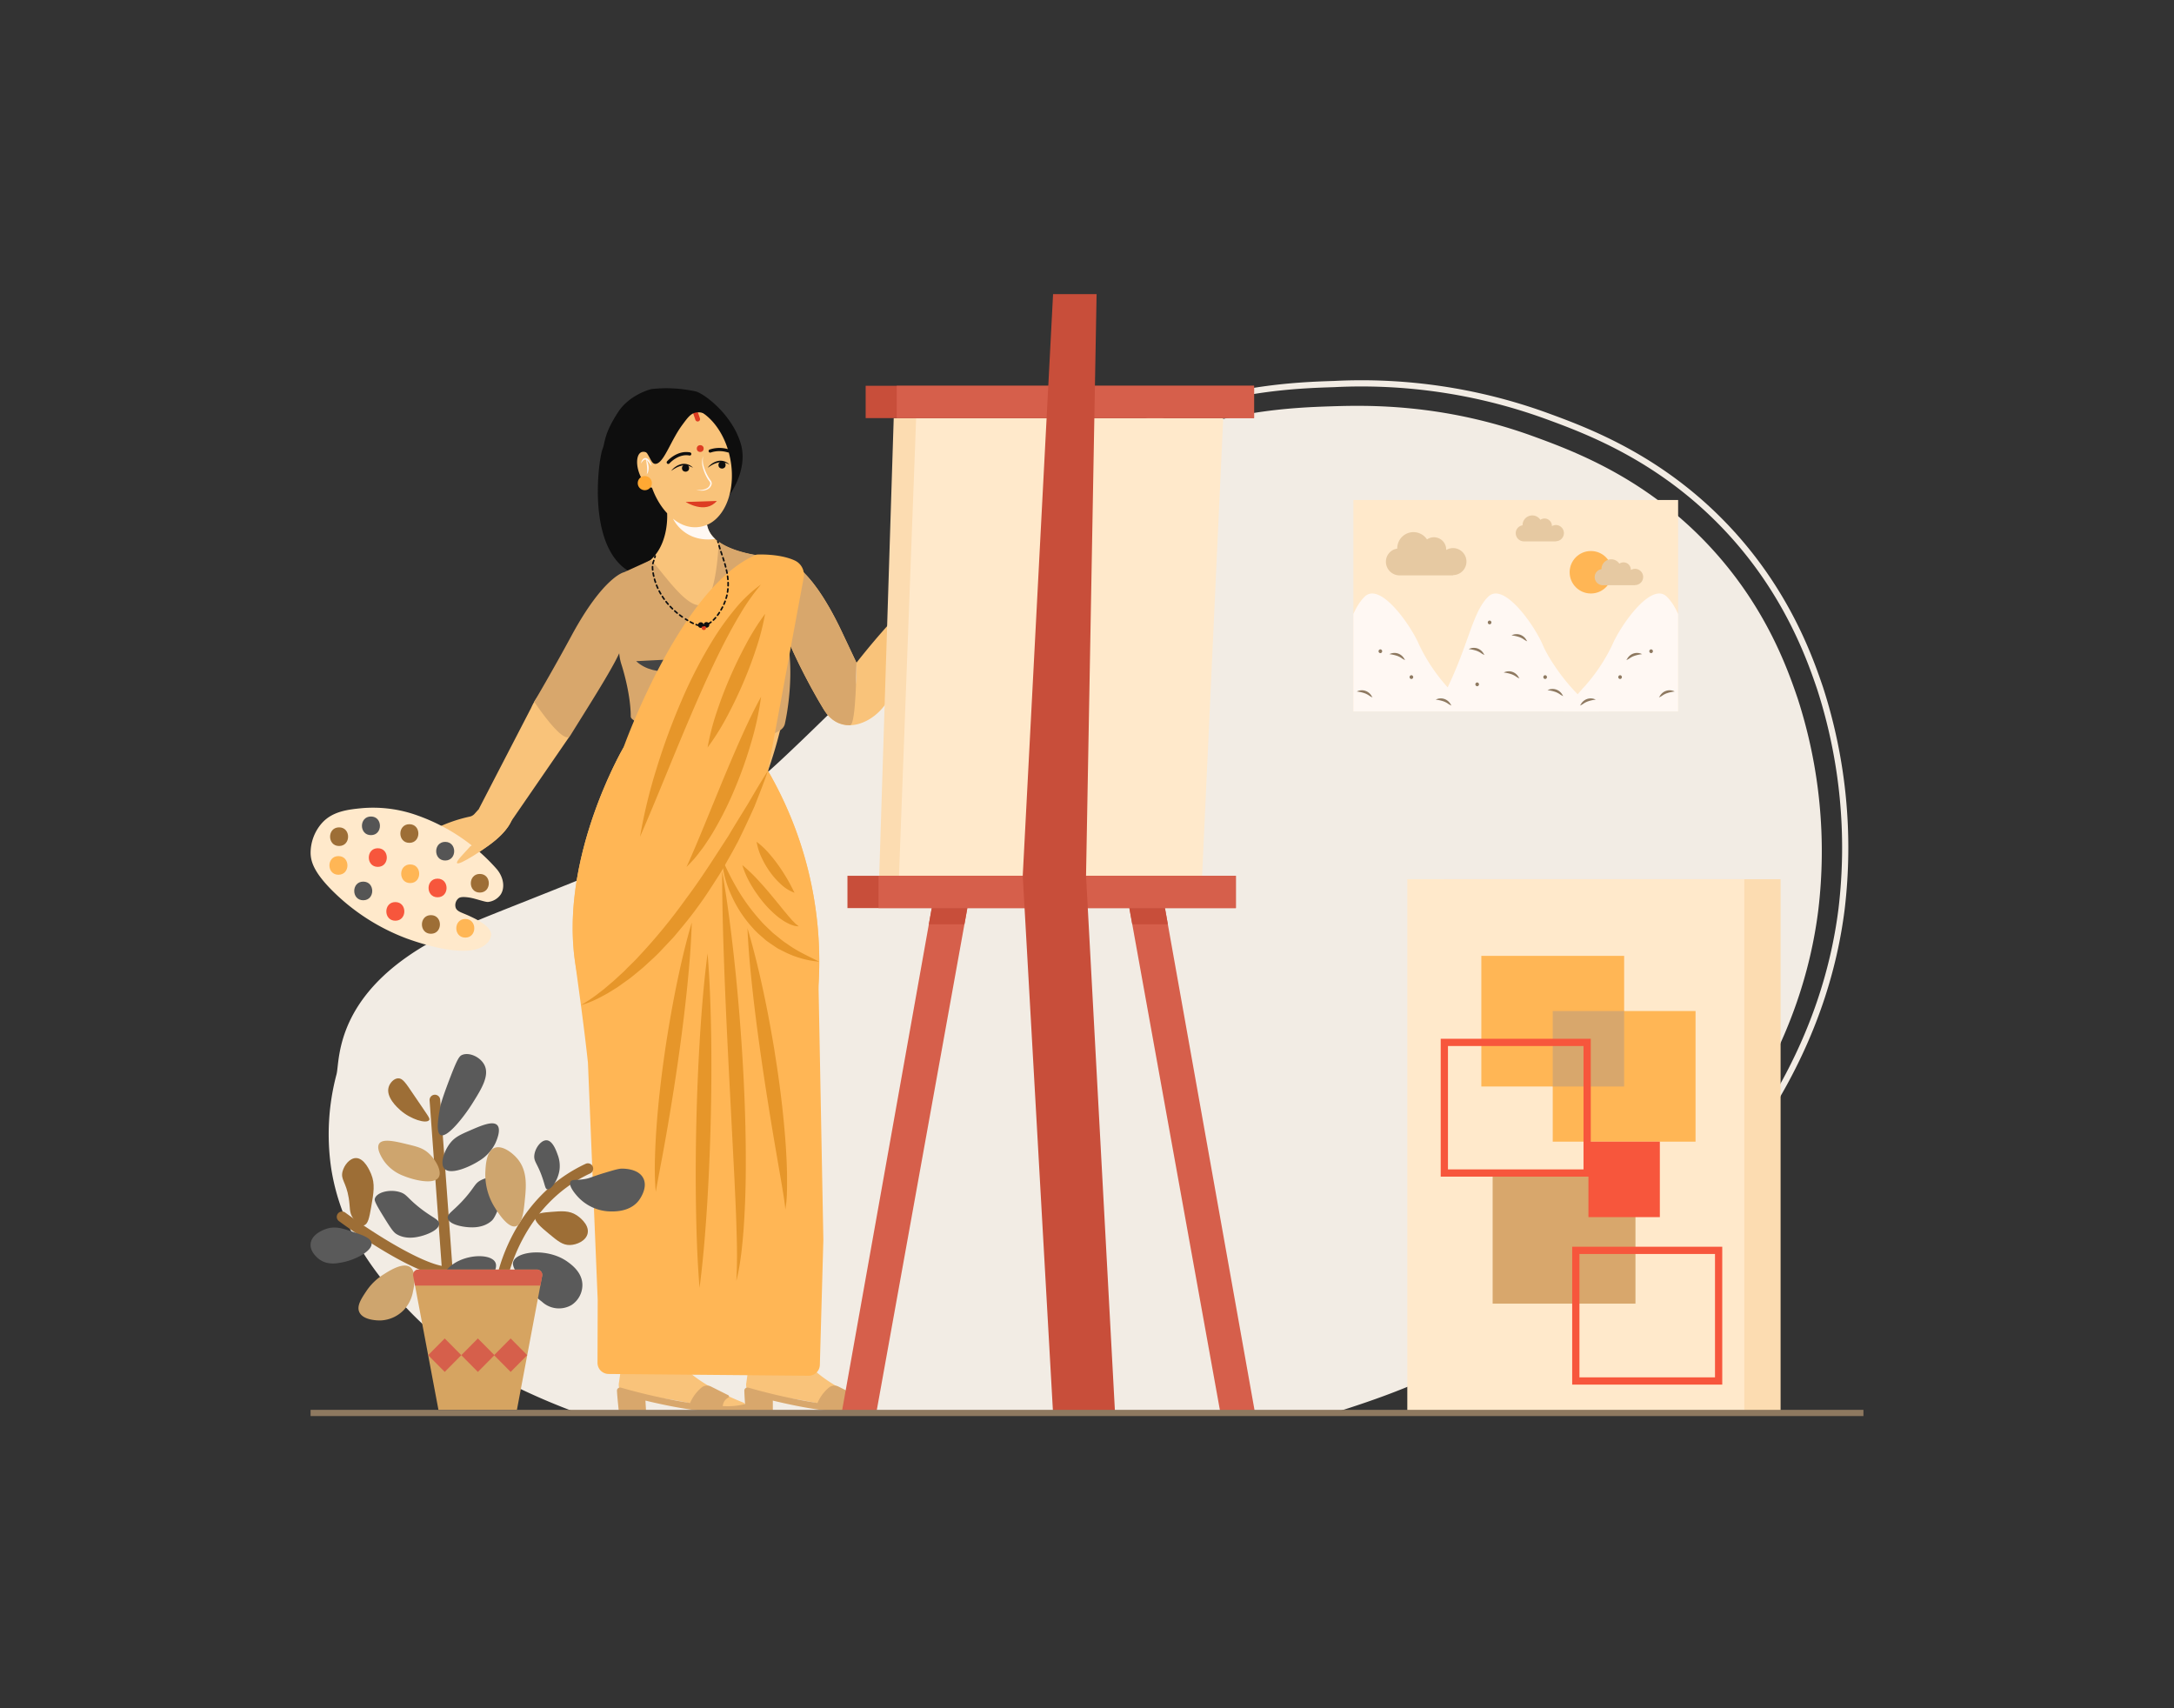 <svg xmlns="http://www.w3.org/2000/svg" viewBox="0 0 700 550" id="IndianFemalepainterpainting"><rect x="0" y="0" width="700" height="550" fill="#333333" stroke="none"/><defs><clipPath id="a"><rect width="104.567" height="68.076" x="435.765" y="160.983" fill="none"></rect></clipPath></defs><path fill="#f2ece4" d="M428.201,455.303c16.25-5.08,30.83-10.27,48.37-20.12,18.09-10.16,98.45-58.51,108.9-142.19a159.615,159.615,0,0,0-6.66-68.16c-3.23-9.47-9.93-28.49-26.84-47.3-20.7-23.04-44.32-31.97-58.17-37.02-29.14-10.63-53.58-10.07-65.22-9.69-12.56.41-34.73,1.33-59.93,12.34-16.44,7.18-26.66,15.37-41.72,27.61-23.86,19.41-27,27.49-68.74,67.57-11.46,11-20.88,19.67-35.26,28.21-9.97,5.92-18.03,9.23-32.9,15.27-36.55,14.85-46.957,17.857-58.917,26.217-23.26,16.27-21.753,34.013-22.753,37.833a75.127,75.127,0,0,0-1.77,29.97c3.05,20.07,13.86,33.19,20.57,41.13a113.098,113.098,0,0,0,32.9,26.44,210.247,210.247,0,0,0,26.96,11.89Z" class="colorefedef svgShape"></path><path fill="#f2ece4" d="M480.038,441.554l-.98-1.744C502.907,426.412,581.533,376.189,591.984,292.447a165.794,165.794,0,0,0-6.89-70.549c-2.969-8.703-9.92-29.086-27.747-48.923-21.837-24.297-46.786-33.397-60.189-38.286a173.673,173.673,0,0,0-67.561-10.039c-12.391.403-35.453,1.153-62.059,12.77l-.801-1.832c26.957-11.771,51.162-12.558,62.795-12.936a175.468,175.468,0,0,1,68.311,10.158c13.567,4.948,38.821,14.16,60.992,38.829,18.1,20.14,25.144,40.794,28.151,49.613a167.905,167.905,0,0,1,6.981,71.442C583.401,377.366,504.092,428.04,480.038,441.554Z" class="colorefedef svgShape"></path><path fill="#fff8f3" d="M308.416 185.112a6.707 6.707 0 012.022-.387 7.09 7.09 0 011.026.024 4.463 4.463 0 011.023.2 10.034 10.034 0 01-2.025.288A8.577 8.577 0 01308.416 185.112zM316.826 187.499c1.662-.255 3.316-.417 4.967-.618 1.653-.19 3.29-.388 4.935-.72a11.556 11.556 0 01-2.392.802 21.304 21.304 0 01-2.485.427c-.834.092-1.671.16-2.51.173A21.245 21.245 0 01316.826 187.499zM317.484 189.891c1.833-.145 3.65-.24 5.454-.439.904-.085 1.798-.221 2.686-.386a9.422 9.422 0 002.582-.821 6.506 6.506 0 01-2.488 1.204 15.553 15.553 0 01-2.725.512 23.213 23.213 0 01-2.759.125A20.431 20.431 0 01317.484 189.891zM318.63 191.969l4.554-.397c.755-.068 1.504-.17 2.258-.26.752-.102 1.497-.238 2.257-.369a13.704 13.704 0 01-4.464 1.139 19.753 19.753 0 01-2.306.088A14.917 14.917 0 01318.63 191.969z" class="colordd765e svgShape"></path><path fill="#f9c37a" d="M297.436,190.431s1.643-3.42,9.382-6.602,14.168-4.862,9.369-1.433l-3.701,2.553s6.722.268,10.741.077a4.982,4.982,0,0,1,4.978,3.219c.663,1.887-.014,3.342-4.588,4.457a47.802,47.802,0,0,1-13.103,1.632,2.838,2.838,0,0,0-1.758.517l-1.409.988Z" class="colorf9977a svgShape"></path><path fill="#0e0e0e" d="M228.597,181.47a39.234,39.234,0,0,0-12.474-10.692c1.976-.288,3.577-.438,5.074-.811,9.942-2.48,20.43-16.146,17.377-26.909-2.661-9.381-11.485-16.074-14.4-16.994a43.86,43.86,0,0,0-14.187-.823c-1.178.164-7.5,2.17-10.902,7.356-4.729,7.21-4.153,9.715-5.083,12.016C192.245,148.959,185.173,202.004,228.597,181.47Z" class="color160b07 svgShape"></path><path fill="#f9c37a" d="M164.819,263.777s-.827,3.703-7.645,8.554-12.701,7.942-8.802,3.516l3.027-3.324s-6.609,1.26-10.48,2.355a4.982,4.982,0,0,1-5.577-2.009c-1.073-1.688-.743-3.258,3.461-5.38a47.802,47.802,0,0,1,12.394-4.555,2.838,2.838,0,0,0,1.595-.902l1.149-1.281Z" class="colorf9977a svgShape"></path><path fill="#fff8f3" d="M155.84 271.442a6.709 6.709 0 01-1.882.835 7.096 7.096 0 01-1.005.209 4.46 4.46 0 01-1.042.037 10.029 10.029 0 011.908-.739A8.572 8.572 0 01155.84 271.442zM147.108 271.02c-1.561.625-3.136 1.156-4.698 1.726-1.567.559-3.117 1.122-4.645 1.818a11.561 11.561 0 012.148-1.323 21.298 21.298 0 012.323-.978c.792-.279 1.591-.534 2.406-.737A21.285 21.285 0 01147.108 271.02zM145.926 268.839c-1.753.556-3.501 1.06-5.214 1.662-.861.287-1.702.622-2.529.984a9.425 9.425 0 00-2.329 1.384 6.506 6.506 0 012.151-1.736 15.545 15.545 0 012.538-1.115 23.21 23.21 0 012.659-.746A20.464 20.464 0 01145.926 268.839zM144.339 267.075l-4.346 1.417c-.72.237-1.427.506-2.14.764-.709.269-1.404.571-2.115.871a13.704 13.704 0 014.091-2.12 19.753 19.753 0 012.227-.608A14.903 14.903 0 01144.339 267.075z" class="colordd765e svgShape"></path><path fill="#f9c37a" d="M183.344 237.168l-19.675 28.591-9.72-4.857 17.043-32.928a17.18 17.18 0 014.87-6.493 13.439 13.439 0 014.802-2.558C184.202 217.948 183.344 237.168 183.344 237.168zM214.8 165.236s.754 9.704-5.425 15.158l-10.051 5.923c-4.608 2.716 1.988 27.23 1.988 27.23s7.752 15.504-.554 27.133c.334-.078 24.199 8.06 24.199 8.06l22.311-.569s10.893-29.271 5.355-45.514L248.163 179.317s-20.642-1.011-20.642-11.723z" class="colorf9977a svgShape"></path><path fill="#d8a76c" d="M252.226,200.554l.666,2.949s5.928-20.507,2.702-21.71l-6.622-2.222a6.624,6.624,0,0,0-1.557-.321c-2.596-.246-10.952-1.288-15.967-4.823-.09-.065-.509,18.977-5.794,20.345-5.186,1.342-15.23-14.996-16.278-14.377l-8.434,3.846c-.003-.046-6.654,1.431-16.936,20.447-6.213,11.491-11.989,21.236-11.989,21.236s9.479,14.378,11.605,10.926c4.686-7.609,13.153-20.762,15.762-26.526a15.444,15.444,0,0,0,.743,3.708s2.948,8.96,2.965,16.662c.01,4.601,47.597,11.7,49.628,2.352s2.671-22.269-.098-30.39Z" class="color6c7fd8 svgShape"></path><path fill="#f9c37a" d="M251.993,180.259s7.948-.398,19.105,23.228l4.673,9.896s14.157-18.28,22.678-23.778l8.898,6.235-21.707,30.059a17.18,17.18,0,0,1-5.774,5.705c-5.379,3.15-11.092,2.541-14.529-3.04-5.377-8.731-11.942-22.116-12.714-25.907Z" class="colorf9977a svgShape"></path><path fill="#fff8f3" d="M275.771,213.383c.063,1.117.049,2.233.015,3.349-.031,1.116-.117,2.229-.228,3.341a30.514,30.514,0,0,1-.521,3.316,16.508,16.508,0,0,1-.449,1.626,2.944,2.944,0,0,1-.877,1.425,3.138,3.138,0,0,0,.636-1.496c.13-.534.224-1.079.302-1.627q.231-1.643.4-3.299C275.289,217.812,275.482,215.599,275.771,213.383Z" class="colordd765e svgShape"></path><path fill="#d8a76c" d="M251.993,180.259s7.948-.398,19.105,23.228l4.673,9.896s-.057,20.078-2.062,20.118c-3.249.065-6.246-1.485-8.372-4.937-5.377-8.731-11.942-22.116-12.714-25.907Z" class="color6c7fd8 svgShape"></path><path fill="#f9c37a" d="M297.436 190.431s1.643-3.42 9.382-6.602 14.168-4.862 9.369-1.433l-3.701 2.553zM235.147 147.792c-2.054-10.643-9.615-18.133-16.888-16.73-5.614 1.083-9.412 7.149-9.91 14.754a2.071 2.071 0 00-1.738-.27c-1.582.57-1.945 3.587-.81 6.739.958 2.661 2.677 4.561 4.142 4.747 2.977 8.358 9.471 13.784 15.753 12.572C232.97 168.201 237.201 158.435 235.147 147.792zM215.819 432.084s-.971 9.707 23.476 19.482a1.279 1.279 0 01.836 1.142c.005 1.28-1.997 3.04-16.196-.485a90.349 90.349 0 00-20.931-2.651h0a3.701 3.701 0 01-3.72-4.334l1.893-13.154z" class="colorf9977a svgShape"></path><path fill="#d8a76c" d="M198.674,447.485a1.042,1.042,0,0,1,1.281-.708,187.085,187.085,0,0,0,22.244,4.946,13.244,13.244,0,0,1,3.707-4.991,2.796,2.796,0,0,1,3.006-.322l5.558,2.787a.457.457,0,0,1-.031.83,3.354,3.354,0,0,0-1.726,2.679,23.36,23.36,0,0,0,6.615-.497,1.041,1.041,0,0,1,1.32.624,1.021,1.021,0,0,1-.63,1.31,21.028,21.028,0,0,1-6.292.643c-4.907,0-13.088-.748-25.899-3.839l.189,3.349H199.24S198.555,447.904,198.674,447.485Z" class="color6c7fd8 svgShape"></path><path fill="#f9c37a" d="M256.836,432.084s-.971,9.707,23.476,19.482a1.279,1.279,0,0,1,.836,1.142c.005,1.28-1.997,3.04-16.196-.485a90.349,90.349,0,0,0-20.931-2.651h0a3.701,3.701,0,0,1-3.72-4.334l1.893-13.154Z" class="colorf9977a svgShape"></path><path fill="#d8a76c" d="M239.691,447.485a1.042,1.042,0,0,1,1.281-.708,187.086,187.086,0,0,0,22.244,4.946,13.244,13.244,0,0,1,3.707-4.991,2.796,2.796,0,0,1,3.006-.322l5.558,2.787a.457.457,0,0,1-.031.83,3.354,3.354,0,0,0-1.726,2.679,23.36,23.36,0,0,0,6.615-.497,1.041,1.041,0,0,1,1.32.624,1.021,1.021,0,0,1-.63,1.31,21.028,21.028,0,0,1-6.292.643c-4.907,0-13.088-.748-25.899-3.839v3.583h-8.776S239.571,447.904,239.691,447.485Z" class="color6c7fd8 svgShape"></path><path fill="#f9c37a" d="M227.521,245.947s-9.188,34.751.041,70.668L243.623,432.4l13.6,1.209,1.226-34.441,5.109-81.908A122.545,122.545,0,0,0,245.948,245.947l0,0Z" class="colorf9977a svgShape"></path><path fill="#f9c37a" d="M200.758,240.68s-23.441,40.018-14.212,75.935L200.64,410.566c.483,3.22,1.792,22.666,1.792,22.666l13.768.513,1.23-34.577,7.506-120.331,2.584-32.891-26.763-5.267" class="colorf9977a svgShape"></path><path fill="#ffb655" d="M245.948,245.947v-0H227.521l-26.763-5.267s-20.298,34.653-15.681,68.408c1.504,10.993,3.034,21.982,4.228,33.013l3.147,76.427-.061,20.242a3.589,3.589,0,0,0,3.557,3.6l64.414.573a3.589,3.589,0,0,0,3.619-3.488l1.132-40.286-1.556-81.908A122.545,122.545,0,0,0,245.948,245.947Z" class="colorffba55 svgShape"></path><path fill="#0e0e0e" d="M215.05 149.366a.512.512 0 01-.264-.834c.13-.15 3.23-3.657 7.378-2.884a.513.513 0 11-.188 1.008c-3.578-.666-6.389 2.516-6.417 2.549A.513.513 0 01215.05 149.366zM228.549 145.714a.513.513 0 01-.054-.979 9.913 9.913 0 016.198-.035.513.513 0 01-.351.963 8.939 8.939 0 00-5.494.034A.513.513 0 01228.549 145.714zM216.11 151.619a5.698 5.698 0 011.446-1.377 5.461 5.461 0 011.865-.814 3.933 3.933 0 012.051.102 3.976 3.976 0 011.682 1.092 6.181 6.181 0 00-1.784-.705 4.427 4.427 0 00-1.843.012 7.134 7.134 0 00-1.766.655A12.525 12.525 0 00216.11 151.619z" class="color160b07 svgShape"></path><circle cx="220.739" cy="150.727" r="1.15" fill="#0e0e0e" class="color160b07 svgShape"></circle><path fill="#0e0e0e" d="M227.852,150.612a5.697,5.697,0,0,1,1.446-1.377,5.465,5.465,0,0,1,1.865-.814,3.901,3.901,0,0,1,3.732,1.195,6.189,6.189,0,0,0-1.784-.706,4.431,4.431,0,0,0-1.843.013,7.134,7.134,0,0,0-1.766.655A12.505,12.505,0,0,0,227.852,150.612Z" class="color160b07 svgShape"></path><circle cx="232.482" cy="149.72" r="1.15" fill="#0e0e0e" class="color160b07 svgShape"></circle><circle cx="207.62" cy="155.551" r="2.282" fill="#ffa833" class="colorffcb33 svgShape"></circle><circle cx="225.463" cy="144.423" r="1.105" fill="#dd3c22" class="colordd2f22 svgShape"></circle><path fill="#fff8f3" d="M230.285,173.531a8.103,8.103,0,0,1-2.63-4.559c-2.11.885-6.333,1.812-10.94-1.957C216.716,167.015,220.235,174.887,230.285,173.531Z" class="colordd765e svgShape"></path><path fill="#dd3c22" d="M220.771,161.611s6.362,4.075,10.04-.332" class="colordd2f22 svgShape"></path><path fill="#262626" d="M231.126,210.146a16.932,16.932,0,0,0,2.583,1.13,16.396,16.396,0,0,0,2.7.739,12.049,12.049,0,0,0,5.497-.146,10.356,10.356,0,0,0,4.745-2.721l.521-.465.444-.54.889-1.086c.547-.759,1.003-1.584,1.534-2.37-.428.838-.843,1.695-1.327,2.512l-.847,1.151-.428.575-.51.505a10.407,10.407,0,0,1-4.889,2.935,11.957,11.957,0,0,1-5.709.035A15.587,15.587,0,0,1,231.126,210.146Z" class="color153037 svgShape"></path><path fill="#dd3c22" d="M224.642,135.7a.77.77,0,0,1-.728-.519l-.714-2.071a.77.77,0,0,1,1.455-.502l.714,2.071a.769.769,0,0,1-.728,1.021Z" class="colordd2f22 svgShape"></path><path fill="#0e0e0e" d="M223.928,132.859c-1.6.367-2.495,1.581-4.286,4.011-3.459,4.693-5.546,11.175-7.919,12.303a1.457,1.457,0,0,1-.865.167c-.922-.144-1.282-1.344-2.292-3.038-.763-1.28-1.098-1.502-1.543-2.219a10.282,10.282,0,0,1-.369-9.28,10.894,10.894,0,0,1,6.044-5.225c5.402-2.249,10.581-.184,11.894.34,7.89,3.146,11.192,11.023,10.91,11.25C235.169,141.436,229.261,131.637,223.928,132.859Z" class="color160b07 svgShape"></path><path fill="#444444" d="M204.831,212.87c6.079,5.66,17.406,3.199,19.618-.984" class="color065082 svgShape"></path><path fill="#ffb655" d="M200.758,240.68s18.544-52.131,42.864-62.122c0,0,7.179-.425,12.251,1.888a5.099,5.099,0,0,1,2.897,5.567l-11.503,62.158S220.529,268.774,200.758,240.68Z" class="colorffba55 svgShape"></path><path fill="#fff8f3" d="M226.415 146.845a6.875 6.875 0 00.313 3.717 15.305 15.305 0 001.594 3.41l.543.788a1.493 1.493 0 01.295 1.059 2.444 2.444 0 01-1.198 1.659 4.41 4.41 0 01-3.821.117 4.733 4.733 0 003.602-.445 2.194 2.194 0 00.954-1.381c.089-.509-.453-.955-.8-1.515a13.954 13.954 0 01-1.541-3.57A6.034 6.034 0 01226.415 146.845zM206.389 149.218a2.587 2.587 0 01.545-1.289 1.195 1.195 0 01.665-.432 1.074 1.074 0 01.816.151 2.649 2.649 0 01.928 1.11 5.145 5.145 0 01.452 1.301c-.293-.36-.514-.748-.786-1.092a3.439 3.439 0 00-.852-.876.732.732 0 00-.943.115A5.007 5.007 0 00206.389 149.218z" class="colordd765e svgShape"></path><path fill="#fff8f3" d="M208.234,152.716a5.418,5.418,0,0,0,.154-1.244,10.878,10.878,0,0,0-.06-1.23c-.07-.823-.232-1.636-.335-2.505.123.182.215.378.324.569l.242.606a5.6,5.6,0,0,1,.279,1.282,4.396,4.396,0,0,1-.06,1.322A2.537,2.537,0,0,1,208.234,152.716Z" class="colordd765e svgShape"></path><circle cx="225.655" cy="201.251" r=".907" fill="#0e0e0e" class="color160b07 svgShape"></circle><circle cx="227.476" cy="201.189" r=".907" fill="#0e0e0e" class="color160b07 svgShape"></circle><circle cx="226.624" cy="202.159" r=".692" fill="#dd3c22" class="colordd2f22 svgShape"></circle><path fill="#0e0e0e" d="M210.835 179.752a.267.267 0 01-.068-.009.257.257 0 01-.179-.315c.042-.152.081-.312.118-.486a.256.256 0 11.502.106c-.039.184-.081.354-.125.515A.256.256 0 01210.835 179.752zM226.146 201.707a.256.256 0 01-.009-.513 3.53 3.53 0 00.938-.159.256.256 0 11.155.489 4.038 4.038 0 01-1.074.183zm-1.018-.08a.292.292 0 01-.046-.004 6.963 6.963 0 01-1.026-.275.257.257 0 01.168-.485 6.41 6.41 0 00.95.255.256.256 0 01-.046.509zm2.956-.509a.256.256 0 01-.126-.48 6.941 6.941 0 00.821-.545.256.256 0 01.312.407 7.356 7.356 0 01-.883.585A.252.252 0 01228.085 201.118zm-4.891-.146a.254.254 0 01-.108-.024c-.292-.137-.595-.292-.926-.476a.256.256 0 11.248-.449c.321.178.614.328.895.46a.256.256 0 01-.109.489zm-1.795-.983a.254.254 0 01-.133-.038c-.281-.171-.556-.343-.823-.51l.086-.249.142-.213-.14.214.149-.209c.3.188.573.358.853.529a.256.256 0 01-.134.475zm8.311-.107a.256.256 0 01-.178-.441c.23-.223.46-.468.684-.728a.256.256 0 11.389.333c-.234.273-.475.53-.716.763A.256.256 0 01229.71 199.883zm-10.036-1a.254.254 0 01-.147-.047c-.252-.177-.533-.381-.836-.611a.256.256 0 11.311-.408c.296.227.571.426.819.599a.256.256 0 01-.147.466zm11.372-.548a.252.252 0 01-.152-.05.256.256 0 01-.054-.358q.291-.395.572-.83a.256.256 0 01.431.278q-.29.448-.59.856A.256.256 0 01231.046 198.335zm-13-.696a.256.256 0 01-.163-.059q-.379-.315-.782-.678a.256.256 0 11.343-.381c.262.237.519.458.766.664a.256.256 0 01-.164.454zm14.113-1.021a.256.256 0 01-.222-.384q.233-.406.458-.838l.025-.048a.256.256 0 11.459.229l-.03.057q-.229.439-.468.855A.256.256 0 01232.159 196.618zm-15.633-.352a.257.257 0 01-.179-.073q-.359-.352-.724-.74a.256.256 0 01.374-.35q.356.379.709.724a.256.256 0 01-.179.44zm16.565-1.469a.256.256 0 01-.234-.36q.208-.469.38-.933a.256.256 0 11.481.178q-.178.479-.392.962A.256.256 0 01233.091 194.797zm-17.966-.025a.256.256 0 01-.195-.089q-.33-.385-.657-.799a.256.256 0 01.403-.317q.32.406.644.782a.257.257 0 01-.195.424zM213.86 193.163a.255.255 0 01-.209-.107q-.297-.414-.584-.856a.256.256 0 11.43-.278q.279.431.57.836a.256.256 0 01-.208.406zm19.942-.284a.265.265 0 01-.073-.011.256.256 0 01-.172-.319q.146-.49.256-.974a.256.256 0 01.5.114c-.076.335-.165.674-.264 1.006A.256.256 0 01233.801 192.879zm-21.054-1.433a.256.256 0 01-.222-.127q-.257-.442-.499-.908a.256.256 0 11.455-.235q.235.454.487.885a.256.256 0 01-.093.35A.251.251 0 01212.747 191.445zm21.508-.562a.28.28 0 01-.041-.003.257.257 0 01-.213-.293q.08-.502.125-.999a.261.261 0 01.279-.232.257.257 0 01.232.279c-.032.344-.075.691-.129 1.032A.256.256 0 01234.255 190.883zm-22.45-1.256a.256.256 0 01-.233-.15q-.213-.466-.406-.953a.256.256 0 01.477-.189q.188.475.396.929a.256.256 0 01-.233.363zm22.638-.782h-.008a.257.257 0 01-.249-.263q.007-.239.007-.475c0-.179-.003-.357-.009-.534a.257.257 0 01.249-.264.277.277 0 01.264.248q.008.274.009.55c0 .162-.002.325-.007.489A.257.257 0 01234.444 188.846zm-23.392-1.121a.256.256 0 01-.243-.174q-.164-.484-.306-.99a.256.256 0 11.494-.138q.138.492.298.964a.256.256 0 01-.161.325A.261.261 0 01211.052 187.726zm23.329-.925a.256.256 0 01-.255-.234q-.044-.505-.113-1.004a.256.256 0 01.508-.07q.071.512.116 1.03a.256.256 0 01-.233.277zm-23.882-1.044a.256.256 0 01-.25-.2q-.113-.499-.202-1.016a.256.256 0 11.505-.087q.087.504.197.99a.256.256 0 01-.194.306A.244.244 0 01210.499 185.757zm23.605-.984a.256.256 0 01-.252-.21q-.092-.5-.203-.993a.256.256 0 11.5-.112q.113.502.207 1.013a.256.256 0 01-.206.298A.298.298 0 01234.104 184.773zm-23.95-1.033a.256.256 0 01-.255-.23 8.611 8.611 0 01-.051-.905l.002-.149a.267.267 0 01.262-.251.256.256 0 01.251.262l-.002.139a8.146 8.146 0 00.048.85.256.256 0 01-.228.281zm23.503-.966a.256.256 0 01-.248-.192q-.128-.495-.269-.982a.256.256 0 01.493-.142q.142.493.272.994a.257.257 0 01-.184.313A.261.261 0 01233.657 182.774zm-23.433-1.07a.262.262 0 01-.055-.006.256.256 0 01-.195-.305 8.434 8.434 0 01.303-1.008.256.256 0 01.484.169 8.047 8.047 0 00-.287.949A.256.256 0 01210.224 181.704zm22.869-.898a.256.256 0 01-.245-.181q-.152-.49-.309-.972a.257.257 0 01.488-.159q.158.485.311.98a.256.256 0 01-.169.32A.25.25 0 01233.093 180.806zm-.63-1.949a.257.257 0 01-.243-.176l-.322-.972a.256.256 0 01.487-.161l.322.972a.256.256 0 01-.163.324A.251.251 0 01232.463 178.857zm-.639-1.945a.257.257 0 01-.244-.179q-.158-.497-.302-.983a.256.256 0 01.492-.145q.142.481.299.973a.256.256 0 01-.166.322A.263.263 0 01231.824 176.912zM231.31 174.93a.264.264 0 01-.062.01.257.257 0 01-.251-.195c-.041-.169-.082-.333-.123-.502a.244.244 0 01.046-.205c.169.133.349.262.528.39.015.067.031.128.046.195A.25.25 0 01231.31 174.93z" class="color160b07 svgShape"></path><path fill="#e6962a" d="M247.268 248.171c-1.329 3.894-2.853 7.718-4.369 11.555-1.676 3.757-3.442 7.484-5.258 11.19-.976 1.817-1.96 3.632-2.984 5.425-1.038 1.784-1.969 3.633-3.105 5.364-2.235 3.48-4.429 6.989-6.915 10.312-2.412 3.37-5.087 6.552-7.754 9.73l-4.278 4.536c-1.408 1.525-3.001 2.886-4.515 4.304-.749.718-1.554 1.381-2.36 2.041-.803.663-1.599 1.332-2.416 1.974-.805.655-1.685 1.229-2.521 1.845-.857.592-1.664 1.241-2.565 1.774l-2.658 1.633c-.912.504-1.825 1.004-2.746 1.478a31.095 31.095 0 01-5.775 2.284 46.232 46.232 0 005.108-3.371l2.406-1.862 2.313-1.971c.788-.626 1.507-1.35 2.259-2.021.735-.694 1.506-1.339 2.208-2.07 1.395-1.469 2.909-2.792 4.247-4.309a179.172 179.172 0 0015.338-18.71c4.87-6.456 9.165-13.337 13.606-20.153 2.056-3.507 4.234-6.956 6.365-10.444C242.962 255.178 245.018 251.639 247.268 248.171zM222.738 297.005c-.193 7.355-.841 14.632-1.58 21.892q-1.148 10.885-2.698 21.699c-1.008 7.213-2.165 14.404-3.386 21.586q-.927 5.385-1.924 10.764c-.687 3.588-1.36 7.167-2.003 10.786a92.226 92.226 0 01-.251-11.021c.092-3.668.306-7.324.576-10.973.554-7.298 1.401-14.557 2.419-21.79q1.552-10.845 3.691-21.595C219.031 311.191 220.66 304.059 222.738 297.005zM225.246 414.638c-.739-8.995-1.02-17.978-1.162-26.959q-.185-13.47.147-26.928.317-13.458 1.138-26.904c.571-8.963 1.284-17.923 2.459-26.872.745 8.995 1.027 17.979 1.168 26.959q.184 13.47-.153 26.927-.327 13.458-1.144 26.904C227.126 396.729 226.415 405.689 225.246 414.638zM240.677 298.876c2.202 7.356 3.967 14.792 5.524 22.266.792 3.734 1.493 7.486 2.163 11.243q.506 2.817.966 5.642l.877 5.657c1.123 7.55 2.03 15.138 2.62 22.767.157 1.905.275 3.817.371 5.73.112 1.91.164 3.83.211 5.745.019.958.007 1.922.012 2.88.005.959-.001 1.92-.044 2.882a35.862 35.862 0 01-.518 5.749c-.048-.957-.189-1.901-.322-2.845-.144-.945-.268-1.885-.437-2.825-.303-1.879-.612-3.758-.947-5.631l-1.928-11.247c-.626-3.749-1.256-7.501-1.842-11.257l-.89-5.635-.85-5.641q-.827-5.646-1.593-11.303-.755-5.659-1.418-11.337C241.782 314.142 240.996 306.552 240.677 298.876zM206.078 269.416a169.857 169.857 0 015.391-22.196 212.239 212.239 0 017.895-21.451 149.761 149.761 0 0110.565-20.365 88.216 88.216 0 016.757-9.342 43.777 43.777 0 018.369-7.888 69.818 69.818 0 00-6.532 9.214c-1.942 3.203-3.733 6.487-5.443 9.816-3.406 6.666-6.492 13.503-9.482 20.397-2.983 6.897-5.861 13.855-8.726 20.84C211.996 255.424 209.139 262.426 206.078 269.416zM246.348 197.639a78.792 78.792 0 01-2.969 11.475q-1.849 5.581-4.172 10.957-2.31 5.382-5.082 10.566a77.887 77.887 0 01-6.296 10.043 77.874 77.874 0 012.964-11.477q1.849-5.581 4.178-10.955 2.319-5.379 5.088-10.563A78.762 78.762 0 01246.348 197.639zM221.049 279.137c2.103-4.627 3.985-9.189 5.878-13.775l5.646-13.754c1.903-4.581 3.842-9.158 5.87-13.717 2.048-4.553 4.155-9.091 6.613-13.547a95.636 95.636 0 01-3.206 14.796 135.234 135.234 0 01-5.015 14.234 111.15 111.15 0 01-6.668 13.593c-.627 1.098-1.28 2.185-1.991 3.241-.708 1.058-1.37 2.131-2.151 3.145-.775 1.014-1.532 2.033-2.353 3.005Q222.394 277.792 221.049 279.137zM232.526 280.505c1.895 10.896 3.212 21.853 4.345 32.826q1.655 16.463 2.517 32.995c.565 11.019.862 22.061.718 33.114q-.112 8.29-.691 16.581c-.121 1.381-.216 2.76-.368 4.139-.147 1.379-.258 2.757-.469 4.131a70.472 70.472 0 01-1.491 8.174c.319-5.519.238-11.001.063-16.496-.137-5.491-.423-10.979-.672-16.467l-1.697-32.939c-.564-10.985-1.091-21.976-1.517-32.981C232.866 302.575 232.506 291.562 232.526 280.505z" class="colore6952a svgShape"></path><path fill="#e6962a" d="M232.404,276.288a89.326,89.326,0,0,0,5.416,10.623,62.275,62.275,0,0,0,6.924,9.333c1.243,1.48,2.697,2.739,4.078,4.088l2.247,1.819a21.881,21.881,0,0,0,2.337,1.72c3.147,2.323,6.723,3.929,10.384,5.761a30.93,30.93,0,0,1-11.768-3.453l-1.398-.703c-.464-.24-.873-.564-1.313-.844-.866-.579-1.732-1.167-2.577-1.781l-2.365-2.056a27.555,27.555,0,0,1-2.185-2.239,38.933,38.933,0,0,1-6.745-10.408A34.252,34.252,0,0,1,232.404,276.288Z" class="colore6952a svgShape"></path><path fill="#e6962a" d="M239.008 278.53a49.194 49.194 0 014.99 4.739c1.537 1.648 2.999 3.331 4.413 5.043 1.43 1.695 2.807 3.412 4.195 5.122q.535.616 1.055 1.263c.35.426.724.81 1.082 1.239.343.457.76.769 1.142 1.201a3.878 3.878 0 00.626.552l.675.57a7.494 7.494 0 01-1.773-.291 12.658 12.658 0 01-1.68-.673c-.519-.282-1.067-.557-1.558-.886q-.731-.494-1.45-1.021a33.694 33.694 0 01-4.964-4.871 42.628 42.628 0 01-3.937-5.641A29.073 29.073 0 01239.008 278.53zM243.623 271.023a25.555 25.555 0 013.861 3.603 47.881 47.881 0 013.156 3.98c.974 1.372 1.878 2.783 2.736 4.232.859 1.461 1.636 2.947 2.442 4.603a13.125 13.125 0 01-4.544-2.89 24.522 24.522 0 01-3.445-3.949 28.068 28.068 0 01-2.609-4.5A19.043 19.043 0 01243.623 271.023z" class="colore6952a svgShape"></path><path fill="#ffe9cb" d="M157.146,290.399a5.722,5.722,0,0,0,4.046-2.367c1.46-2.175,1.004-5.591-1.296-8.271a61.346,61.346,0,0,0-25.445-17.197,42.073,42.073,0,0,0-18.012-2.35c-4.498.437-9.369,1.023-12.734,4.737a14.51,14.51,0,0,0-3.689,9.956c.129,2.624,1.133,6.113,7.409,12.273a67.35,67.35,0,0,0,23.433,14.95c2.542.924,20.135,7.32,25.798,1.7a4.209,4.209,0,0,0,1.5-3.04c-.202-2.678-4.754-4.81-6.861-5.797-2.612-1.223-4.143-1.437-4.591-2.804a2.881,2.881,0,0,1,.895-2.935c.372-.308,1.075-.663,3.654-.247C153.153,289.319,156.275,290.487,157.146,290.399Z" class="colorffe3cb svgShape"></path><path fill="#9d6e36" d="M109.182,272.382c3.861,0,3.867-6,0-6-3.861,0-3.867,6,0,6Z" class="color8b9d36 svgShape"></path><path fill="#ffb655" d="M108.973,281.64c3.861,0,3.867-6,0-6-3.861,0-3.867,6,0,6Z" class="colorffba55 svgShape"></path><path fill="#555555" d="M116.959,289.854c3.861,0,3.867-6,0-6-3.861,0-3.867,6,0,6Z" class="color065ea5 svgShape"></path><path fill="#f7563c" d="M127.293,296.44c3.861,0,3.867-6,0-6-3.861,0-3.867,6,0,6Z" class="colorf73c4f svgShape"></path><path fill="#9d6e36" d="M138.752,300.641c3.861,0,3.867-6,0-6-3.861,0-3.867,6,0,6Z" class="color8b9d36 svgShape"></path><path fill="#f7563c" d="M121.649 279.105c3.861 0 3.867-6 0-6-3.861 0-3.867 6 0 6zM140.89 288.894c3.861 0 3.867-6 0-6-3.861 0-3.867 6 0 6z" class="colorf73c4f svgShape"></path><path fill="#ffb655" d="M149.82 301.876c3.861 0 3.867-6 0-6-3.861 0-3.867 6 0 6zM132.078 284.319c3.861 0 3.867-6 0-6-3.861 0-3.867 6 0 6z" class="colorffba55 svgShape"></path><path fill="#555555" d="M119.438,268.887c3.861,0,3.867-6,0-6-3.861,0-3.867,6,0,6Z" class="color065ea5 svgShape"></path><path fill="#9d6e36" d="M131.811,271.369c3.861,0,3.867-6,0-6-3.861,0-3.867,6,0,6Z" class="color8b9d36 svgShape"></path><path fill="#555555" d="M143.345,277.057c3.861,0,3.867-6,0-6-3.861,0-3.867,6,0,6Z" class="color065ea5 svgShape"></path><path fill="#9d6e36" d="M154.499,287.378c3.861,0,3.867-6,0-6-3.861,0-3.867,6,0,6Z" class="color8b9d36 svgShape"></path><path fill="#f9c37a" d="M164.819,263.777s-.827,3.703-7.645,8.554-12.701,7.942-8.802,3.516l3.027-3.324Z" class="colorf9977a svgShape"></path><path fill="#9d6e36" d="M144.319,411.184c-10.411,0-32.547-16.08-35.188-18.027a1.71,1.71,0,1,1,2.029-2.754c10.133,7.467,28.383,18.746,34.203,17.25a1.711,1.711,0,1,1,.855,3.312A7.626,7.626,0,0,1,144.319,411.184Z" class="color8b9d36 svgShape"></path><path fill="#9d6e36" d="M144.155 412.465a1.711 1.711 0 01-1.704-1.587l-4.13-56.617a1.711 1.711 0 013.412-.248l4.13 56.617a1.711 1.711 0 01-1.582 1.83C144.239 412.463 144.197 412.465 144.155 412.465zM161.525 413.969a1.765 1.765 0 01-.301-.026 1.711 1.711 0 01-1.386-1.983c.188-1.062 4.882-26.121 28.727-37.248a1.71 1.71 0 111.447 3.1c-22.251 10.383-26.762 34.503-26.805 34.746A1.712 1.712 0 01161.525 413.969z" class="color8b9d36 svgShape"></path><path fill="#5a5a5a" d="M159.48 406.423c-1.391-2.724-8.865-2.728-13.638.619a13.07 13.07 0 00-4.597 6.032c-.813 2.093-2.113 5.443-.306 7.734 1.472 1.865 4.515 2.41 7.508 1.392a36.598 36.598 0 006.436-6.342C157.652 412.352 160.601 408.618 159.48 406.423zM165.303 406.113c-.521 1.368.513 2.936 2.452 5.877a28.239 28.239 0 006.742 7.115 8.044 8.044 0 009.501 1.083 7.696 7.696 0 003.524-6.496c-.032-4.007-3.456-6.487-4.75-7.424C176.503 401.728 166.563 402.807 165.303 406.113zM183.691 380.438c.457-.779 1.641-.383 4.291-.774 2.102-.31 2.141-.675 6.589-2.011 3.101-.931 4.651-1.397 5.67-1.392.803.004 5.342.024 6.895 3.094 1.627 3.215-1.385 7.085-1.532 7.27-2.912 3.638-7.887 3.461-9.501 3.403a14.668 14.668 0 01-10.267-4.949C185.473 384.671 182.898 381.789 183.691 380.438zM141.858 365.434c-1.617-.814-.671-5.989-.153-8.816.157-.856.476-2.4 2.911-8.817 2.682-7.065 3.293-7.826 4.291-8.197 2.334-.869 5.768.77 7.049 3.248 1.773 3.43-.945 7.767-3.831 12.374C149.353 359.649 143.962 366.493 141.858 365.434z" class="color5e7c24 svgShape"></path><path fill="#cea56e" d="M141.245,379.045c1.19-1.936-.999-5.722-3.218-7.734-1.862-1.689-3.768-2.148-7.049-2.939-3.685-.888-7.742-1.866-8.888-.155-1.092,1.631,1.045,4.836,1.533,5.568a13.546,13.546,0,0,0,6.283,4.795C133.18,379.937,139.71,381.543,141.245,379.045Z" class="colorc4ce6e svgShape"></path><path fill="#5a5a5a" d="M141.398 394.049c.044-1.54-2.183-1.86-6.742-5.568-3.619-2.944-3.722-3.968-5.823-4.64-3.216-1.029-7.415-.049-8.122 2.011-.173.504-.148 1.106 2.605 5.568 2.142 3.471 3.234 5.22 4.291 5.877 3.009 1.875 6.465 1.056 7.662.773C137.192 397.615 141.339 396.136 141.398 394.049zM143.074 376.247c-1.502-1.701.009-5.81 1.852-8.177 1.547-1.987 3.346-2.77 6.443-4.119 3.479-1.515 7.309-3.182 8.729-1.696 1.354 1.417-.205 4.945-.561 5.751a13.61 13.61 0 01-5.372 5.814C151.171 375.724 145.012 378.441 143.074 376.247zM144.185 392.231c-.305-1.51 1.834-2.211 5.693-6.656 3.064-3.529 2.991-4.555 4.946-5.582 2.993-1.572 7.296-1.336 8.343.571.256.467.335 1.064-1.617 5.938-1.519 3.791-2.297 5.703-3.225 6.535-2.644 2.369-6.189 2.163-7.416 2.092C148.937 395.013 144.599 394.277 144.185 392.231zM119.639 400.236c-.215-1.678-2.979-2.605-6.283-3.712-2.985-1-5.355-1.795-8.122-.928-.489.153-4.841 1.516-5.21 4.795-.331 2.941 2.807 5.088 3.065 5.259 2.522 1.674 5.342 1.131 7.202.773C114.6 405.594 119.955 402.704 119.639 400.236z" class="color5e7c24 svgShape"></path><path fill="#cea56e" d="M132.051,407.969c-2.307-1.646-6.663,1.146-8.735,2.475a18.318,18.318,0,0,0-5.363,5.259c-1.596,2.395-3.115,4.675-2.299,6.651,1.174,2.84,6.241,2.798,6.896,2.784a11.021,11.021,0,0,0,7.508-3.403,11.723,11.723,0,0,0,2.912-5.877C133.249,414.571,134.328,409.594,132.051,407.969Z" class="colorc4ce6e svgShape"></path><path fill="#9d6e36" d="M113.662 392.193c-1.298-1.888-.843-3.226-1.379-6.496-.852-5.199-2.664-5.865-1.992-8.507.529-2.079 2.32-4.298 4.291-4.331 2.76-.046 4.535 4.219 4.903 5.104 1.339 3.217.845 6.022 0 10.827-.552 3.137-.973 5.382-2.298 5.723C115.906 394.842 114.381 393.237 113.662 392.193zM172.352 391.729c.409-1.158 2.58-1.334 5.21-1.547 3.286-.266 5.75-.465 8.122 1.083.365.238 4.205 2.815 3.524 5.878-.532 2.393-3.505 3.648-5.669 3.712-2.348.069-3.945-1.258-6.896-3.712C174.318 395.209 171.848 393.155 172.352 391.729z" class="color8b9d36 svgShape"></path><path fill="#5a5a5a" d="M176.183,382.912c-.59-.134-.626-.956-1.379-3.248-1.682-5.122-2.999-5.587-2.758-7.734.267-2.375,2.227-4.904,3.984-4.795,1.915.118,3.061,3.338,3.525,4.641a10.034,10.034,0,0,1,.613,4.795C179.737,379.896,177.462,383.204,176.183,382.912Z" class="color5e7c24 svgShape"></path><path fill="#9d6e36" d="M138.18,360.639c-.894,1.268-5.971-.234-9.347-3.248-.862-.77-4.678-4.177-3.678-7.424.416-1.349,1.686-2.75,3.065-2.784,1.432-.035,2.362,1.419,4.75,4.949C137.881,359.392,138.572,360.083,138.18,360.639Z" class="color8b9d36 svgShape"></path><path fill="#cea56e" d="M166.069,394.822c-2.571.7-5.936-4.731-6.742-6.032a19.955,19.955,0,0,1-3.065-11.137c.11-2.46.311-6.944,2.911-8.043,2.492-1.053,5.862,1.562,7.508,3.557,3.249,3.937,2.732,9.03,2.299,13.302C168.643,389.798,168.192,394.244,166.069,394.822Z" class="colorc4ce6e svgShape"></path><path fill="#d6a461" d="M166.442,453.924h-25.267l-8.129-43.125a1.714,1.714,0,0,1,1.673-2.04h38.179a1.714,1.714,0,0,1,1.673,2.04Z" class="colore19974 svgShape"></path><path fill="#d65f4b" d="M173.984,413.915l.587-3.116a1.714,1.714,0,0,0-1.673-2.04H134.719a1.714,1.714,0,0,0-1.673,2.04l.587,3.116Z" class="colord6694b svgShape"></path><polygon fill="#d65f4b" points="143.195 441.71 137.857 436.323 143.195 430.935 148.532 436.323 143.195 441.71" class="colord6694b svgShape"></polygon><polygon fill="#d65f4b" points="153.87 441.71 148.532 436.323 153.87 430.935 159.207 436.323 153.87 441.71" class="colord6694b svgShape"></polygon><polygon fill="#d65f4b" points="164.422 441.71 159.084 436.323 164.422 430.935 169.759 436.323 164.422 441.71" class="colord6694b svgShape"></polygon><polygon fill="#ffe9cb" points="294.062 134.615 288.541 281.974 387.063 281.974 393.858 134.615 294.062 134.615" class="colorffe3cb svgShape"></polygon><polygon fill="#fcdcb1" points="287.766 134.615 283.095 281.974 289.465 281.974 294.985 134.615 287.766 134.615" class="colorfcd1b1 svgShape"></polygon><rect width="125.063" height="10.404" x="272.87" y="281.974" fill="#c84e3a" class="colorb25442 svgShape"></rect><rect width="115.063" height="10.404" x="282.87" y="281.974" fill="#d65f4b" class="colord6694b svgShape"></rect><rect width="125.063" height="10.404" x="278.732" y="124.211" fill="#c84e3a" class="colorb25442 svgShape"></rect><rect width="115.063" height="10.404" x="288.732" y="124.211" fill="#d65f4b" class="colord6694b svgShape"></rect><polygon fill="#d65f4b" points="300.007 292.378 271.024 454.812 282.172 454.812 311.473 292.378 300.007 292.378" class="colord6694b svgShape"></polygon><polygon fill="#c84e3a" points="299.079 297.58 310.535 297.58 311.473 292.378 300.007 292.378 299.079 297.58" class="colorb25442 svgShape"></polygon><polygon fill="#d65f4b" points="375.102 292.378 404.085 454.812 392.938 454.812 363.636 292.378 375.102 292.378" class="colord6694b svgShape"></polygon><polygon fill="#c84e3a" points="375.102 292.378 363.636 292.378 364.575 297.58 376.03 297.58 375.102 292.378" class="colorb25442 svgShape"></polygon><polygon fill="#c84e3a" points="339.076 94.697 353.09 94.697 349.693 281.974 359.036 455.089 339.076 455.089 329.309 281.974 339.076 94.697" class="colorb25442 svgShape"></polygon><rect width="108.51" height="171.848" x="464.82" y="283.076" fill="#fcdcb1" class="colorfcd1b1 svgShape"></rect><rect width="108.51" height="171.848" x="453.137" y="283.076" fill="#ffe9cb" class="colorffe3cb svgShape"></rect><rect width="45.983" height="42.058" x="476.97" y="307.759" fill="#ffb655" class="colorffba55 svgShape"></rect><rect width="45.983" height="42.058" x="499.962" y="325.518" fill="#ffb655" class="colorffba55 svgShape"></rect><rect width="45.983" height="42.058" x="480.615" y="377.67" fill="#d8a76c" class="color6c7fd8 svgShape"></rect><rect width="22.992" height="24.3" x="499.962" y="325.518" fill="#d8a76c" class="color6c7fd8 svgShape"></rect><rect width="22.992" height="24.3" x="511.458" y="367.576" fill="#f7563c" class="colorf73c4f svgShape"></rect><path fill="#f7563c" d="M512.209 378.838H463.889V334.443h48.319zm-45.983-2.336h43.647V336.779H466.225zM554.544 445.799H506.224V401.405h48.319zm-45.983-2.336h43.647V403.741H508.56z" class="colorf73c4f svgShape"></path><rect width="104.567" height="68.076" x="435.765" y="160.983" fill="#ffe9cb" class="colorffe3cb svgShape"></rect><circle cx="512.244" cy="184.248" r="6.839" fill="#ffb655" class="colorffba55 svgShape"></circle><path fill="#e6c9a2" fill-rule="evenodd" d="M467.915 185.252H450.51a4.404 4.404 0 01-4.264-4.351 4.243 4.243 0 013.655-4.264v-.087a5.215 5.215 0 019.572-2.872 3.942 3.942 0 016.179 3.22v.174a4.522 4.522 0 012.176-.609 4.351 4.351 0 110 8.702zm0 0M501.05 174.306H490.608a2.643 2.643 0 01-2.558-2.611 2.546 2.546 0 012.193-2.558v-.052a3.129 3.129 0 015.743-1.723 2.365 2.365 0 013.707 1.932v.104a2.713 2.713 0 011.305-.365 2.611 2.611 0 010 5.221zm0 0M526.47 188.425H516.027a2.643 2.643 0 01-2.558-2.611 2.546 2.546 0 012.193-2.558v-.052a3.129 3.129 0 015.743-1.723 2.365 2.365 0 013.707 1.932v.104a2.713 2.713 0 011.305-.365 2.611 2.611 0 110 5.221zm0 0" class="colora2aee6 svgShape"></path><g clip-path="url(#a)" fill="#000000" class="color000000 svgShape"><path fill="#fff8f3" d="M521.248,230.841c-9.758.329-21.753-16.679-24.435-23.063s-12.569-20.514-17.566-15.714-6.194,14.705-12.988,28.97c-.045.093-.088.177-.133.269a57.476,57.476,0,0,1-9.098-13.525c-2.682-6.384-12.569-20.514-17.566-15.714s-6.194,14.705-12.988,28.97c-2.88,6.047-5.471,8.723-7.503,9.807Z" class="colordd765e svgShape"></path><path fill="#8e7960" d="M436.873 222.646a3.397 3.397 0 011.441-.392 3.521 3.521 0 011.513.246 3.608 3.608 0 011.269.86 3.885 3.885 0 01.464.588 4.4 4.4 0 00.387.611 5.86 5.86 0 01-1.252-.713 6.93 6.93 0 00-1.168-.596A11.495 11.495 0 00436.873 222.646zM433.98 211.526a1.722 1.722 0 01-.84-.338c-.237-.144-.443-.303-.654-.451a11.146 11.146 0 01-1.259-1.061 2.099 2.099 0 011.742.413 2.716 2.716 0 01.613.652A7.316 7.316 0 01433.98 211.526zM447.367 210.621a3.397 3.397 0 011.441-.392 3.519 3.519 0 011.513.246 3.608 3.608 0 011.269.86 3.878 3.878 0 01.464.588 4.399 4.399 0 00.387.611 5.867 5.867 0 01-1.252-.713 6.921 6.921 0 00-1.168-.596A11.489 11.489 0 00447.367 210.621zM462.29 225.261a3.399 3.399 0 011.441-.392 3.522 3.522 0 011.513.246 3.61 3.61 0 011.269.86 3.893 3.893 0 01.464.588 4.387 4.387 0 00.387.611 5.867 5.867 0 01-1.252-.713 6.92 6.92 0 00-1.168-.596A11.488 11.488 0 00462.29 225.261zM472.928 208.982a3.399 3.399 0 011.441-.392 3.522 3.522 0 011.513.246 3.608 3.608 0 011.269.86 3.887 3.887 0 01.464.588 4.401 4.401 0 00.387.611 5.868 5.868 0 01-1.252-.713 6.935 6.935 0 00-1.168-.596A11.494 11.494 0 00472.928 208.982zM486.685 204.57a3.398 3.398 0 011.441-.392 3.522 3.522 0 011.513.246 3.607 3.607 0 011.269.86 3.893 3.893 0 01.464.588 4.386 4.386 0 00.387.611 5.863 5.863 0 01-1.252-.713 6.925 6.925 0 00-1.168-.596A11.49 11.49 0 00486.685 204.57zM498.283 222.22a3.399 3.399 0 011.441-.392 3.522 3.522 0 011.513.246 3.608 3.608 0 011.269.86 3.893 3.893 0 01.464.588 4.387 4.387 0 00.387.611 5.863 5.863 0 01-1.252-.713 6.926 6.926 0 00-1.168-.596A11.487 11.487 0 00498.283 222.22zM484.183 216.532a3.396 3.396 0 011.441-.392 3.522 3.522 0 011.513.246 3.609 3.609 0 011.269.86 3.899 3.899 0 01.464.588 4.386 4.386 0 00.387.611 5.858 5.858 0 01-1.252-.713 6.933 6.933 0 00-1.168-.596A11.497 11.497 0 00484.183 216.532zM444.46 210.284a.607.607 0 000-1.213.607.607 0 000 1.213zM454.452 218.611a.607.607 0 000-1.213.607.607 0 000 1.213zM431.271 225.395a.607.607 0 000-1.213.607.607 0 000 1.213zM475.634 220.943a.607.607 0 000-1.213.607.607 0 000 1.213zM497.517 218.611a.607.607 0 000-1.213.607.607 0 000 1.213zM479.631 201.014a.607.607 0 000-1.213.607.607 0 000 1.213z" class="color935b50 svgShape"></path><path fill="#fff8f3" d="M501.192,231.31c.045.093,8.735-10.099,8.779-10.008a57.476,57.476,0,0,0,9.098-13.525c2.682-6.384,12.569-20.514,17.566-15.714s6.194,14.705,12.988,28.97c2.88,6.047,5.471,8.723,7.503,9.807Z" class="colordd765e svgShape"></path><path fill="#8e7960" d="M539.226 222.646a11.495 11.495 0 00-2.655.604 6.93 6.93 0 00-1.168.596 5.86 5.86 0 01-1.252.713 4.4 4.4 0 00.387-.611 3.893 3.893 0 01.464-.588 3.608 3.608 0 011.269-.86 3.521 3.521 0 011.513-.246A3.397 3.397 0 01539.226 222.646zM542.119 211.526a7.316 7.316 0 01.398-.785 2.716 2.716 0 01.613-.652 2.099 2.099 0 011.742-.413 11.146 11.146 0 01-1.259 1.061c-.211.148-.417.307-.654.451A1.722 1.722 0 01542.119 211.526zM528.731 210.621a11.489 11.489 0 00-2.655.604 6.921 6.921 0 00-1.168.596 5.861 5.861 0 01-1.252.713 4.399 4.399 0 00.387-.611 3.893 3.893 0 01.464-.588 3.608 3.608 0 011.269-.86 3.519 3.519 0 011.513-.246A3.397 3.397 0 01528.731 210.621zM513.808 225.261a11.488 11.488 0 00-2.655.604 6.92 6.92 0 00-1.168.596 5.867 5.867 0 01-1.252.713 4.387 4.387 0 00.387-.611 3.887 3.887 0 01.464-.588 3.608 3.608 0 011.269-.86 3.521 3.521 0 011.513-.246A3.398 3.398 0 01513.808 225.261zM531.638 210.284a.607.607 0 000-1.213.607.607 0 000 1.213zM521.647 218.611a.607.607 0 000-1.213.607.607 0 000 1.213zM544.828 225.395a.607.607 0 000-1.213.607.607 0 000 1.213z" class="color935b50 svgShape"></path></g><rect width="500" height="2" x="100" y="453.924" fill="#8e7960" class="color935b50 svgShape"></rect></svg>